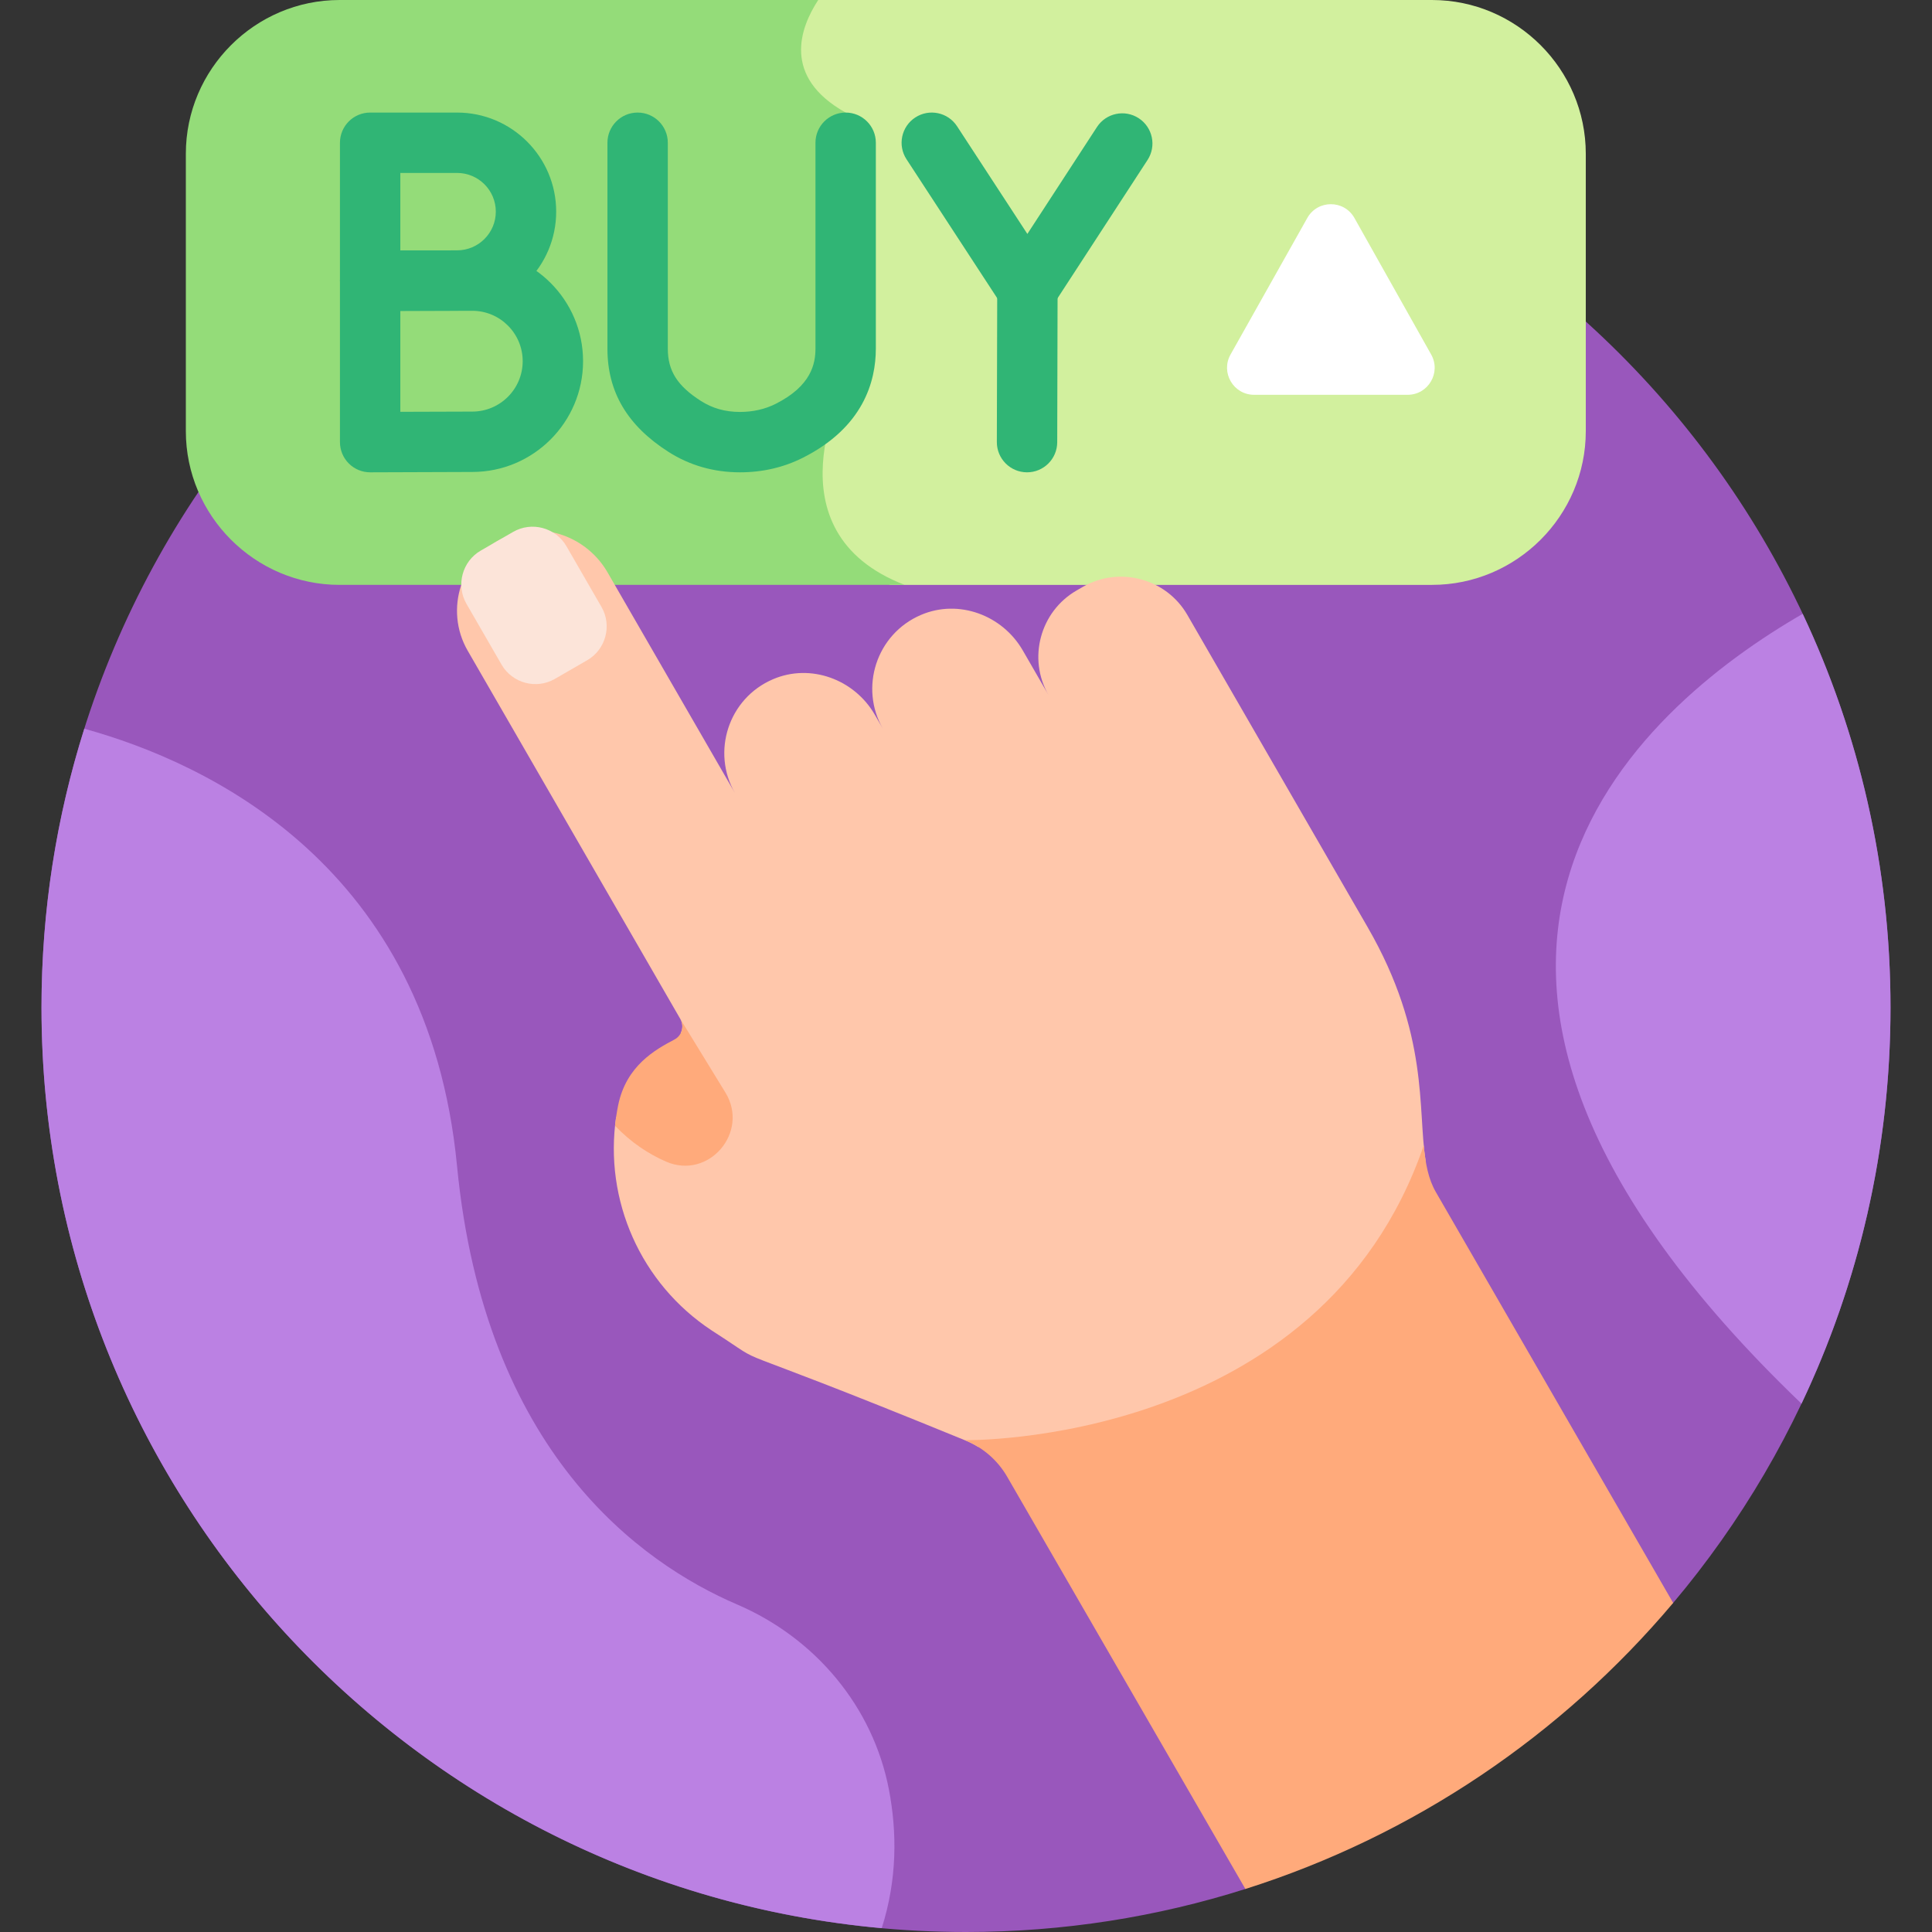 <svg id="Capa_1" enable-background="new 0 0 512 512" height="512" viewBox="0 0 512 512" width="512" xmlns="http://www.w3.org/2000/svg"><rect x="0" y="0" width="512" height="512" fill="#333333" stroke="none"/><g><path d="m330.041 500.6 113.365-75.808c35.931-42.63 57.596-97.678 57.596-157.794 0-135.311-109.691-245.002-245.002-245.002s-245.002 109.691-245.002 245.002 109.691 245.002 245.002 245.002c25.809 0 50.68-4.002 74.041-11.4z" fill="#9957bc"/><path d="m379.504 0h-164.459c-2.531 4.083-4.889 9.657-4.1 15.528.806 6.003 4.728 11.103 11.661 15.173v70.429c-1.488 2.886-10.725 21.999-3.243 38.219 3.105 6.729 8.659 11.96 16.556 15.651h143.586c22.41 0 40.746-18.336 40.746-40.746v-73.508c-.001-22.41-18.337-40.746-40.747-40.746z" fill="#d2f09e"/><path d="m89.996 0c-22.41 0-40.746 18.336-40.746 40.746v73.508c0 22.41 18.336 40.746 40.746 40.746h149.752c-36.932-14.196-15.642-53.5-15.642-53.5v-71.669c-16.967-9.473-12.054-22.534-7.267-29.831z" fill="#94dc79"/><g><g><g><path d="m98.092 82.423c-2.115 0-4.145-.838-5.645-2.331-1.508-1.501-2.355-3.541-2.355-5.669v-36.592c0-4.418 3.582-8 8-8h23.046c14.477 0 26.256 11.778 26.256 26.256s-11.778 26.256-26.256 26.256c-4.992 0-23.01.08-23.01.08-.012 0-.025 0-.036 0zm8-36.592v20.559c5.497-.022 12.274-.047 15.046-.047 5.655 0 10.256-4.601 10.256-10.256s-4.601-10.256-10.256-10.256z" fill="#30b575"/></g><g><path d="m98.092 125.169c-2.115 0-4.145-.838-5.645-2.331-1.508-1.501-2.355-3.541-2.355-5.669v-42.805c0-4.418 3.582-8 8-8h27.071c16.187 0 29.355 13.169 29.355 29.355s-13.169 29.356-29.355 29.356c-5.842 0-27.036.094-27.036.094-.012 0-.024 0-.035 0zm8-42.805v26.771c6.664-.027 15.588-.06 19.071-.06 7.364 0 13.355-5.991 13.355-13.356 0-7.364-5.991-13.355-13.355-13.355z" fill="#30b575"/></g></g><g><g><path d="m272.274 84.643c-2.702 0-5.221-1.363-6.698-3.626l-25.342-38.812c-2.416-3.699-1.375-8.657 2.324-11.072 3.7-2.414 8.657-1.375 11.073 2.324l18.633 28.537 18.44-28.326c2.411-3.703 7.368-4.751 11.069-2.34 3.703 2.41 4.751 7.366 2.34 11.068l-25.134 38.61c-1.475 2.267-3.995 3.634-6.699 3.636-.002.001-.004.001-.006.001z" fill="#30b575"/></g><g><path d="m272.175 125.169c-.007 0-.013 0-.02 0-4.418-.011-7.991-3.602-7.98-8.02l.099-40.526c.011-4.411 3.591-7.98 7.999-7.98h.02c4.418.011 7.991 3.602 7.98 8.02l-.099 40.526c-.01 4.411-3.59 7.98-7.999 7.98z" fill="#30b575"/></g></g><g><g><path d="m196.098 125.169c-.021 0-.042 0-.062 0-6.916-.009-13.282-1.839-18.918-5.439-10.86-6.939-16.14-15.871-16.14-27.305v-54.594c0-4.418 3.582-8 8-8 4.419 0 8 3.582 8 8v54.594c0 5.844 2.536 9.849 8.754 13.821 3.071 1.962 6.449 2.918 10.327 2.923h.038c3.453 0 6.635-.721 9.46-2.144 9.457-4.763 10.55-10.646 10.55-14.658v-54.536c0-4.418 3.582-8 8-8 4.419 0 8 3.582 8 8v54.536c0 8.76-3.358 20.892-19.354 28.948-5.08 2.558-10.683 3.854-16.655 3.854z" fill="#30b575"/></g></g></g><path d="m306.826 374.246c24.31-8.61 56.009-27.148 70.976-66.682-2.167-13.421 1.041-33.44-15.364-61.854-4.48-7.762-36.137-62.592-47.781-82.76-5.575-9.657-18.038-12.996-27.695-7.421l-1.67.964c-9.657 5.576-12.997 18.038-7.421 27.695l-6.821-11.814c-5.418-9.384-17.008-13.68-26.972-9.42-11.877 5.079-16.361 19.318-10.095 30.173l-2.142-3.71c-5.418-9.384-17.008-13.68-26.971-9.42-11.877 5.078-16.362 19.317-10.095 30.172l-33.767-58.487c-5.418-9.384-17.009-13.68-26.972-9.42-11.876 5.079-16.362 19.318-10.095 30.173l56.361 97.62c.683 1.183.676 2.567.115 3.7l10.26 16.741c3.074 5.017 1.33 10.053-1.099 12.843-2.499 2.873-7.06 5.123-12.349 2.813-5.289-2.309-9.944-5.738-13.934-10.212-3.279 22.104 6.51 44.251 25.325 56.652 18.227 11.68-3.9.041 67.048 29.067 1.239.489 2.422 1.09 3.544 1.782 7.632-.264 26.468-1.705 47.614-9.195z" fill="#ffc7ab"/><path d="m127.409 145.909 8.574-4.95c4.924-2.843 11.279-1.14 14.121 3.783l9.298 16.104c2.843 4.924 1.14 11.279-3.784 14.122l-8.574 4.95c-4.924 2.843-11.278 1.14-14.122-3.784l-9.298-16.104c-2.842-4.924-1.139-11.278 3.785-14.121z" fill="#fce4d9"/><path d="m192.242 289.537-11.94-19.482c1.11 1.923.409 4.382-1.553 5.421-5.064 2.682-12.801 6.918-14.937 17.458-.365 1.8-.631 3.604-.821 5.405 4.274 4.473 8.916 7.493 13.503 9.495 11.299 4.933 22.191-7.785 15.748-18.297z" fill="#ffaa7b"/><path d="m443.407 424.792-62.899-108.897c-1.979-3.428-2.748-7.53-3.198-12.353-27.401 79.774-121.642 78.116-121.642 78.116 4.736 1.87 8.698 5.287 11.244 9.696l63.13 109.246c44.702-14.156 83.847-40.788 113.365-75.808z" fill="#ffaa7b"/><path d="m346.447 57.766-20.343 36.187c-2.684 4.775.766 10.673 6.244 10.673h40.686c5.477 0 8.928-5.898 6.244-10.673l-20.343-36.187c-2.739-4.871-9.75-4.871-12.488 0z" fill="#fff"/><g fill="#bb81e3"><path d="m477.727 162.675c-43.504 25.107-122.242 92.454-.309 209.312 15.121-31.82 23.584-67.414 23.584-104.989 0-37.313-8.355-72.67-23.275-104.323z"/><path d="m195.367 425.213c-25.632-11.003-66.922-40.353-74.255-116.283-7.681-79.523-65.932-106.735-98.767-115.811-7.365 23.314-11.347 48.131-11.347 73.879 0 127.781 97.828 232.695 222.67 243.978 4.142-12.962 4.046-25.503 1.92-36.644-4.213-22.069-19.575-40.256-40.221-49.119z"/></g></g></svg>